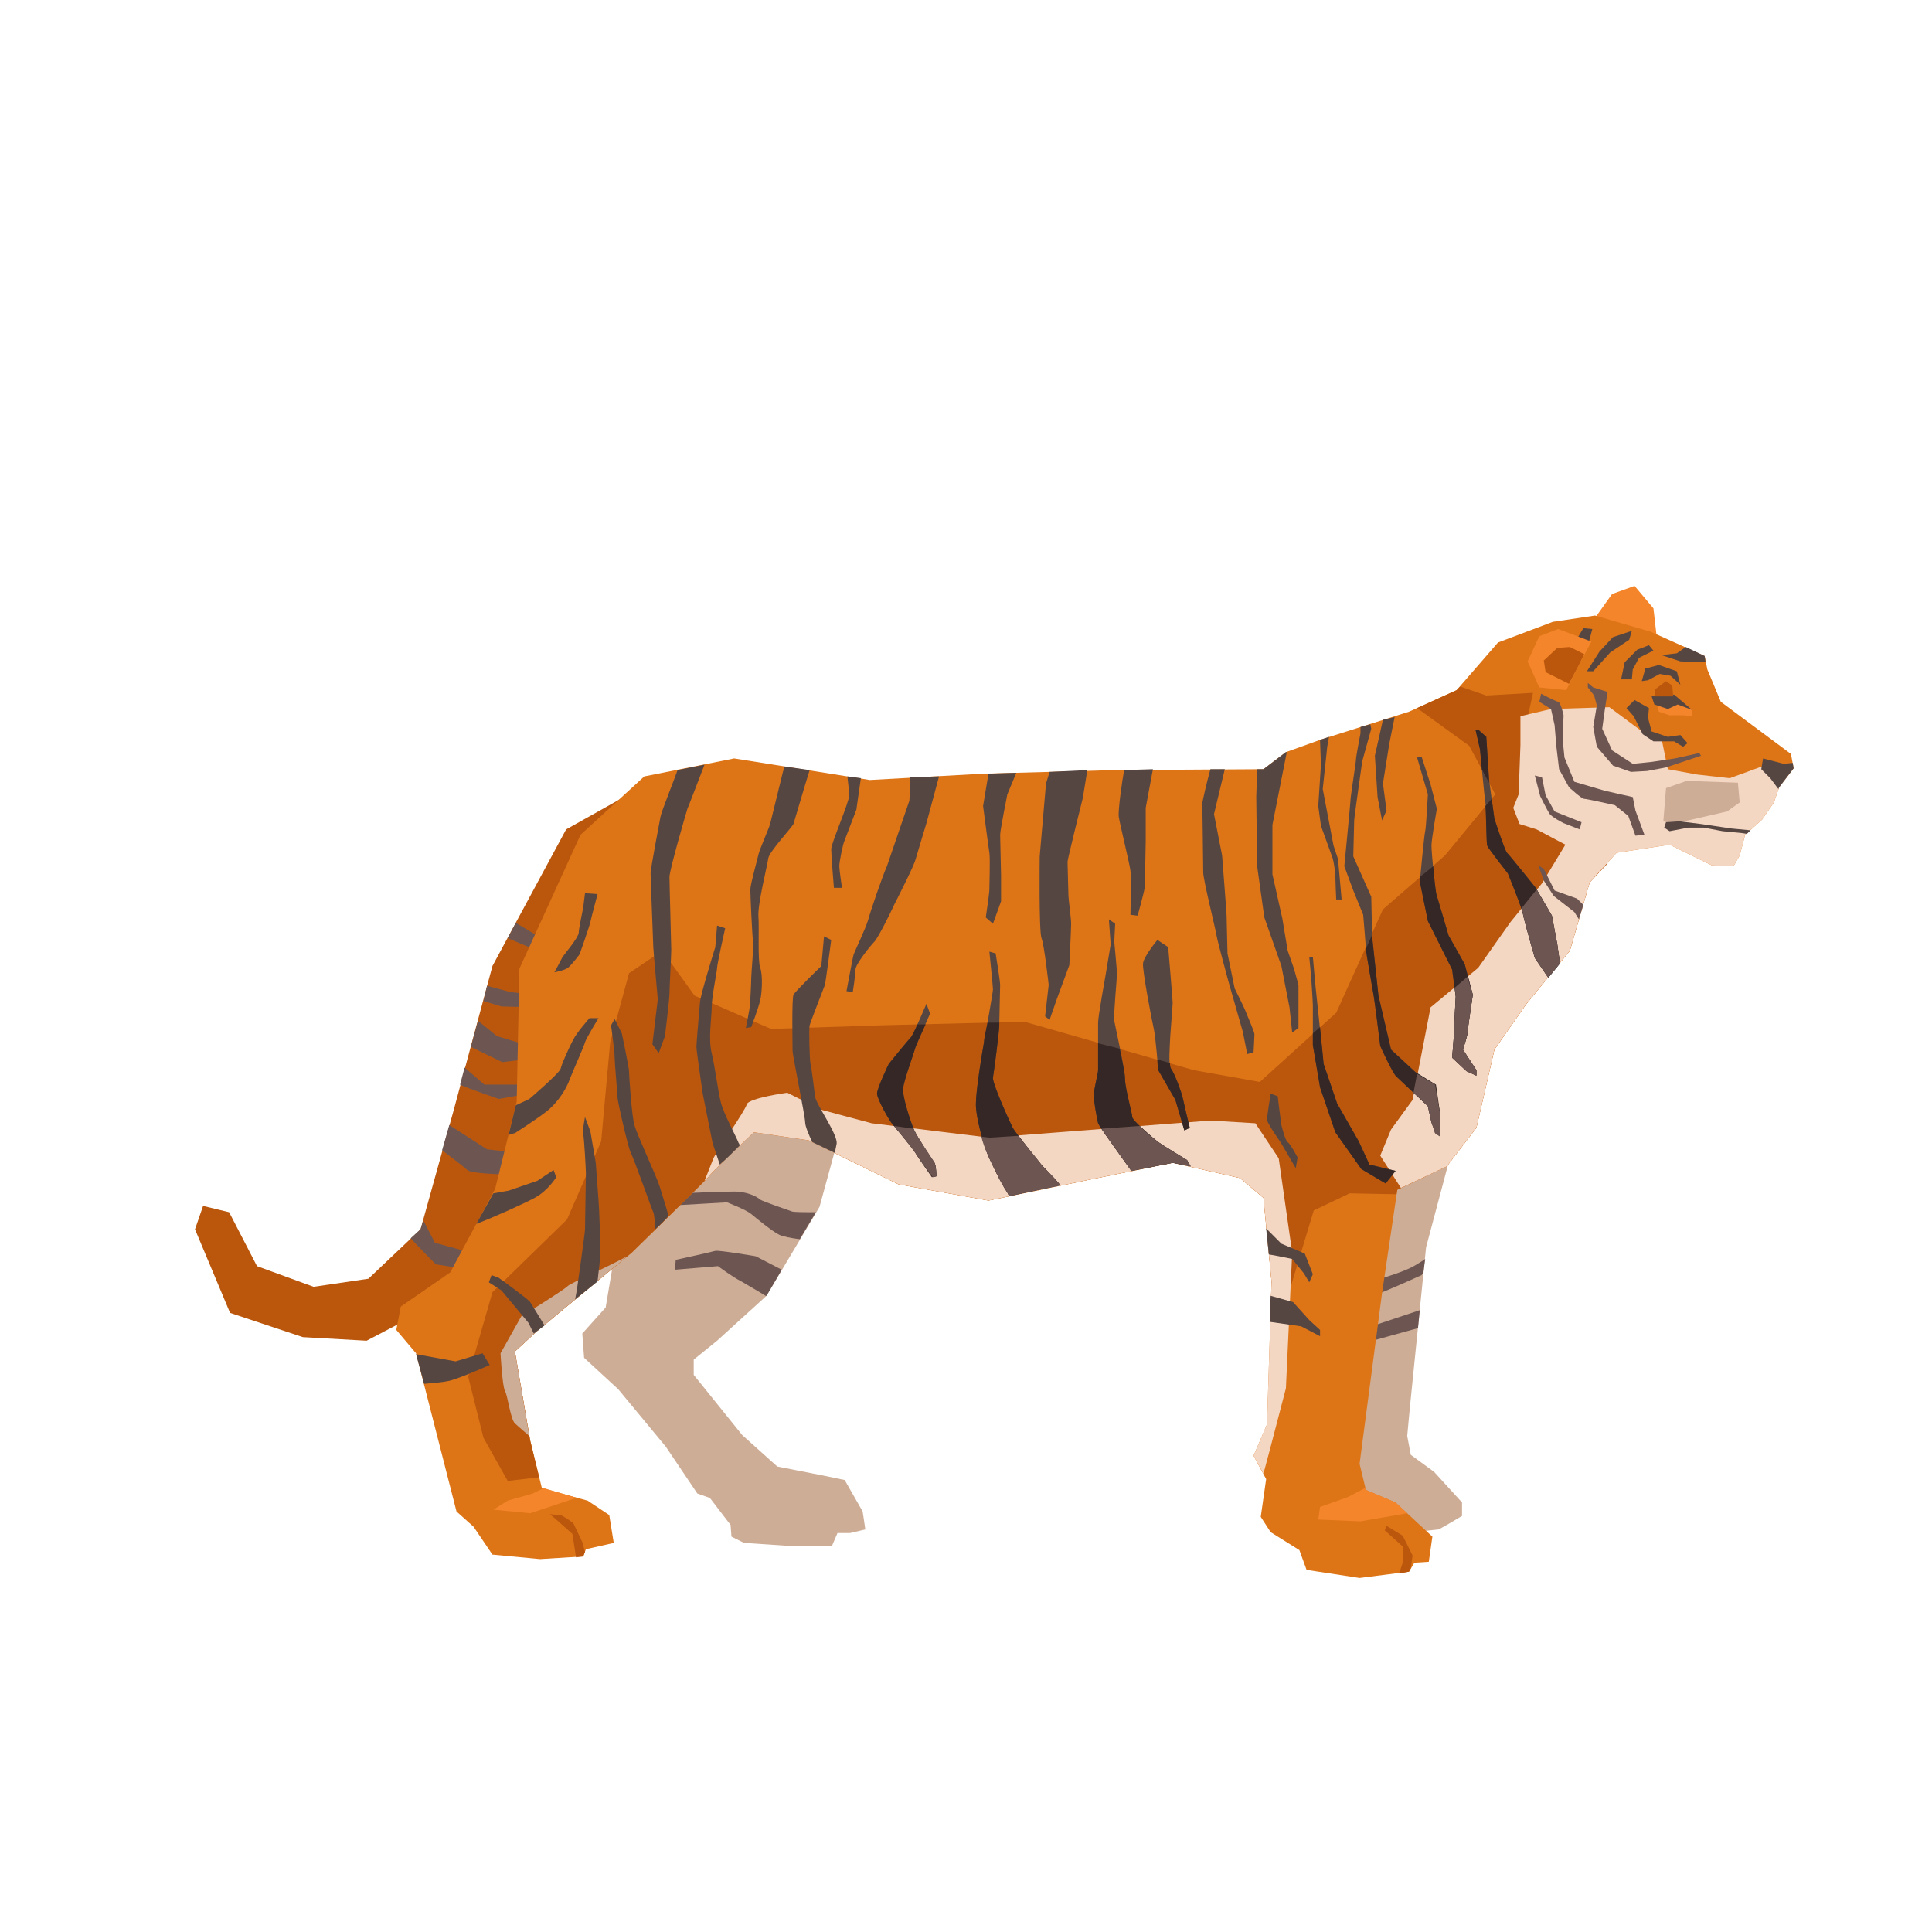 <svg version="1.2" xmlns="http://www.w3.org/2000/svg" viewBox="0 0 215 176" width="500" height="500">
	<title>tiger</title>
	<style>
		.s0 { fill: #ba570d } 
		.s1 { fill: #6d5652 } 
		.s2 { fill: #cead97 } 
		.s3 { fill: #f4852a } 
		.s4 { fill: #dd7517 } 
		.s5 { fill: #564642 } 
		.s6 { fill: #f4d7c3 } 
		.s7 { fill: #352725 } 
	</style>
	<g id="&lt;Group&gt;">
		<path id="&lt;Path&gt;" class="s0" d="m72.1 67.7l-9.1 5.1-8.2 15.2-4.3 16-3.7 13.3-5.8 5.5-6.1 0.9-6.3-2.3-3.1-6-2.9-0.7-0.9 2.6 3.9 9.3 8.1 2.7 7.1 0.4 6.1-3.2 9.6-11.4 3.8-16.4 1.7-14.7 4.6-9.7z"/>
		<path id="&lt;Path&gt;" class="s1" d="m56.5 84.9l0.9-1.7 3 1.8-1.3 1z"/>
		<path id="&lt;Path&gt;" class="s1" d="m53.8 91.9l0.4-1.7 2.6 0.7 2.7 0.3 0.2 1.4-3.9-0.1z"/>
		<path id="&lt;Path&gt;" class="s1" d="m52.4 97l0.8-2.9 2.1 1.7 3.3 1 0.5 1.5-3.2 0.4z"/>
		<path id="&lt;Path&gt;" class="s1" d="m51.4 101.3q0 0-0.2-0.1l0.5-1.9 2.2 1.9h4.5l0.4 1-3.3 0.6c0 0-3.7-1.3-4.1-1.5z"/>
		<path id="&lt;Path&gt;" class="s1" d="m50 105.7l4.2 2.7 3.7 0.4v0.4l-1.8 2c0 0-3.8-0.1-4.1-0.5-0.2-0.2-1.6-1.3-2.8-2.2z"/>
		<path id="&lt;Path&gt;" class="s1" d="m46.8 117.3l0.3-1 1.3 2.5 4 1.1-1.4 1.7-2.5-0.4c0 0-1.9-1.9-2.8-2.9z"/>
		<path id="&lt;Path&gt;" class="s2" d="m93.5 106.4l-2.3 8.4-5.9 9.9-5.5 5-2.6 2.1v1.7l5.4 6.7 3.9 3.5 5.1 1 2.4 0.5 2 3.5 0.3 2-1.7 0.4h-1.4l-0.6 1.4h-5.3l-4.5-0.3-1.4-0.7-0.1-1.3-2.3-3-1.4-0.5-3.5-5.2-5.3-6.4-3.8-3.5-0.2-2.7 2.6-2.9 1.5-8.9 10.7-17.7z"/>
		<path id="&lt;Path&gt;" class="s1" d="m79.6 119.7c0.4-0.1 4.5 0.6 4.5 0.6l2.9 1.5-1.7 2.9h-0.1c-0.8-0.5-2.2-1.3-2.7-1.6-1-0.5-2.6-1.7-2.6-1.7l-4.8 0.4 0.1-1.1c0 0 4.1-0.9 4.4-1z"/>
		<path id="&lt;Path&gt;" class="s1" d="m84.6 114c0.3 0.2 3.2 1.2 3.5 1.3 0.1 0.1 1.5 0.1 2.7 0.1l-1.8 3c-0.9-0.1-1.9-0.3-2.3-0.5-0.8-0.4-2.5-1.8-3.1-2.3-0.6-0.5-2.7-1.3-2.7-1.3l-5.2 0.3-0.2-1.3c0 0 4.8-0.2 6.2-0.2 1.5 0 2.6 0.6 2.9 0.9z"/>
		<path id="&lt;Path&gt;" class="s2" d="m162 106.9l-3.3 12.4-1.8 17.8-0.3 3.2 0.4 2.1 2.6 1.9 3.1 3.4v1.5l-1.7 1-0.9 0.5-6.7 0.7-6.3-3.8 6-39.5z"/>
		<path id="&lt;Path&gt;" class="s1" d="m150.4 128.1l2.8-0.2 4.8-1.6-0.2 2-6.5 1.8z"/>
		<path id="&lt;Path&gt;" class="s1" d="m150.8 123.3l2.8-0.5c0 0 2.8-0.8 3.9-1.5 0.3-0.2 0.7-0.4 1.1-0.7l-0.2 1.5-0.2 0.3c0 0-4.4 2-4.7 2-0.2 0-2.2 0.6-3 0.8z"/>
		<path id="&lt;Path&gt;" class="s3" d="m184.4 51.7l-0.4-3.5-2.1-2.5-2.5 0.9-2 2.8z"/>
		<path id="&lt;Path&gt;" class="s4" d="m198 68.1l1.6-2.1-0.3-1.6-7.8-5.8-1.5-3.6-0.3-1.5-6-2.7-6.2-1.8-4.7 0.7-6.1 2.3-4.6 5.3-5.3 2.4-9.8 3.1-3.9 1.4-2.5 1.9-16.6 0.1-14.6 0.4-12.6 0.7-15.1-2.4-10 2-7.1 6.5-6.8 14.9-0.3 14.8-2.4 9.7-5 9.3-5.5 3.8-0.5 2.6 2.2 2.6 4.5 17.6 1.9 1.7 2.1 3.1 5.3 0.5 4.8-0.3 0.3-0.8 3.1-0.7-0.5-3.1-2.4-1.6-5.1-1.4-1.3-5.3-1.7-9.9 2.5-2.3 10.5-8.7c0 0 8.4-8.2 8.6-8.5 0.2-0.4 5-4.9 5-4.9l6.1 0.9 10 4.9 10 1.8 12.1-2.5 8.4-1.7 7.5 1.7 2.6 2.2 0.9 9.3-0.5 15.9-1.5 3.5 1.4 2.6-0.6 4.2 1.1 1.7 3.2 2 0.8 2.2 5.9 0.9 5.5-0.7 0.6-1 1.6-0.1 0.4-2.8-4.1-3.8-3.3-1.4-0.7-2.9 2.5-19 1.7-11.5 5.5-2.6 3.3-4.3 2-8.7 3.5-5 4.9-6 2.2-7.6 3-3.3 5.9-0.9 4.7 2.3 2.4 0.1 0.7-1.2 0.6-2.3 1.9-1.7 1.3-1.9z"/>
		<path id="&lt;Path&gt;" class="s0" d="m60 144.9l-3.5 0.4-2.7-4.8-1.7-6.8 2.7-9.4 8.3-8.1 3.8-8.7 1-11 2.1-7.7 3.7-2.5 3.6 5 8.5 3.7 12.2-0.4 16-0.4 18.9 5.4 7.3 1.3 8.5-7.7 5.2-11.5 6.9-6 5.6-6.8-2.9-5.4-5.8-4.2 4.4-2 0.4-0.4 2.9 1 5.2-0.3-0.7 3.2-0.2 5.6 0.4 5.6 7.7 3.3 1.1 1.3-2 2.1-2.2 7.6-4.9 6-3.5 5-2 8.7-3.3 4.3-5.5 2.6-0.1 0.5-5.2-0.1-4 1.9-3.5 11.6-1.4 3.9 0.2-7.6-0.9-9.3-2.6-2.2-7.5-1.7-8.4 1.7-12.1 2.5-10-1.8-10-4.9-6.1-0.9c0 0-4.8 4.5-5 4.9-0.2 0.3-8.6 8.5-8.6 8.5l-10.5 8.7-2.5 2.3 1.7 9.9z"/>
		<path id="&lt;Path&gt;" class="s3" d="m184.3 58.6l0.3 1.1 1.2 0.4h1.6l0.9 0.1v-0.7l-1.8-0.9z"/>
		<path id="&lt;Path&gt;" class="s5" d="m186.3 57.8l-2.5 0.2 0.3 0.9 1.5 0.5 1.1-0.5 1.6 0.6z"/>
		<path id="&lt;Path&gt;" class="s0" d="m186.2 58l-0.1-1.2-0.7-0.5-1.2 0.9-0.1 0.8z"/>
		<path id="&lt;Path&gt;" class="s6" d="m164.3 106l-3.3 4.3-5.1 2.4-2.3-3.6 1.2-2.9 2.4-3.3 2-10.3 5.3-4.4 3.6-5.1 3.5-4.3 2.6-4.3-3.2-1.7-1.9-0.6-0.7-1.8 0.6-1.5 0.2-5.5v-3.2l3.4-0.8 6.5-0.2 3.5 2.6 2.3 0.9 0.7 3.4 3.3 0.6 3.6 0.4 4.1-1.5 2.3 1.3-0.9 1.2-0.6 1.7-1.3 1.9-1.9 1.7-0.6 2.3-0.7 1.2-2.4-0.1-4.7-2.3-5.9 0.9-3 3.3-2.2 7.6-4.9 6-3.5 5z"/>
		<path id="&lt;Path&gt;" class="s5" d="m196 66.1l0.2-1.2 2.3 0.6 1-0.1 0.1 0.6-1.6 2.1-0.1 0.2-0.9-1.2z"/>
		<path id="&lt;Path&gt;" class="s6" d="m79.4 109.4c0.1-0.4 3.6-5.4 3.7-6 0.2-0.7 4.5-1.3 4.5-1.3l3.8 1.9 5.6 1.5 13.1 1.6 24.6-1.9 5 0.3 2.6 3.9 1.5 10.5-0.7 15.1-1.7 6.5-0.8 3-1.1-2 1.5-3.5 0.5-15.9-0.9-9.3-2.6-2.2-7.5-1.7-8.4 1.7-12.1 2.5-10-1.8-10-4.9-6.1-0.9c0 0-4.8 4.5-5 4.9 0 0-0.2 0.2-0.5 0.5 0.5-1.2 0.9-2.3 1-2.5z"/>
		<path id="&lt;Path&gt;" class="s2" d="m59.8 128.6l-2.5 2.3 1.6 9.4c-0.8-0.7-1.5-1.3-1.6-1.4-0.5-0.5-0.8-3.1-1.1-3.6-0.3-0.5-0.5-4.2-0.5-4.2l2.3-4.1c0 0 4.7-2.9 5.2-3.4 0.3-0.3 3.8-1.8 6.6-3.3z"/>
		<path id="&lt;Path&gt;" class="s0" d="m64.1 153.8l-0.4-2.6-1.8-1.6-0.7-0.6c0 0 0.9 0.1 1.1 0.1 0.3 0 1.5 0.9 1.5 0.9l1 2.1 0.3 1.1-0.2 0.5z"/>
		<path id="&lt;Path&gt;" class="s0" d="m155.7 155.6l0.4-1.2v-1.8l-2-1.8 0.2-0.5 1.8 1.1 1.1 2.2-0.2 1.4-0.2 0.4z"/>
		<path id="&lt;Path&gt;" class="s5" d="m187 56.7l-0.4-1.5-2-0.7-1.5 0.4-0.4 1.4 0.7-0.1 1.3-0.7 1.2 0.2z"/>
		<path id="&lt;Path&gt;" class="s5" d="m184 52.9l-1.6 0.8-0.7 1.3-0.1 1.1h-1.2l0.4-1.9 1.4-1.4 1.3-0.5z"/>
		<path id="&lt;Path&gt;" class="s2" d="m193.4 67.6l0.2 2.2-1.4 1-3.9 0.9-2.2 0.5-1-0.3 0.3-3.7 2.3-0.8z"/>
		<path id="&lt;Path&gt;" class="s5" d="m181.9 58.4l1.6 0.9-0.1 1.1 0.4 1.5 1.8 0.6 1.4-0.2 0.8 0.9-0.5 0.4-1-0.6h-2.3l-1.2-0.8-1-2-0.8-0.9z"/>
		<path id="&lt;Path&gt;" class="s1" d="m189.1 64.3l-2.7 0.6-2.7 0.4-2 0.2-2.3-1.5-1.1-2.4 0.3-2.2 0.3-1.9-1.6-0.5-0.6-0.5v0.5l0.7 0.9 0.3 1.1-0.4 2.4 0.4 2.2 1.8 2.1 2 0.7 1.8-0.1 2.1-0.4 3.9-1.3z"/>
		<path id="&lt;Path&gt;" class="s1" d="m183 73.4l-1-2.7-0.3-1.5-3.1-0.7-3.4-1-1.1-2.7-0.2-2 0.1-2.7c0 0-0.3-1.4-0.6-1.5-0.4-0.1-1.9-0.9-1.9-0.9l-0.2 0.9 1.3 0.8 0.4 1.8 0.2 2.4 0.3 2.5 1.1 2c0 0 1.4 1.3 1.7 1.3 0.3 0 3.4 0.7 3.4 0.7l1.5 1.2 0.8 2.2z"/>
		<path id="&lt;Path&gt;" class="s1" d="m176 72l-3-1.2-1-1.8-0.4-2-0.8-0.2 0.6 2.3c0 0 0.8 1.6 1 1.9 0.2 0.4 1.6 1.1 1.6 1.1l1.8 0.7z"/>
		<path id="&lt;Path&gt;" class="s5" d="m171.9 56.2l2.2-1.5 0.8-2.1 1.3-2.2 1 0.1-0.4 1.5c0 0-1.2 1.9-1.4 2.3-0.2 0.4-1.4 2-1.7 2-0.3 0-1.5 0.4-1.5 0.4z"/>
		<path id="&lt;Path&gt;" class="s5" d="m178 53l1.5-1.6 2.1-0.7-0.3 1-2.1 1.4-1.9 2.1h-0.7z"/>
		<path id="&lt;Path&gt;" class="s5" d="m186.6 53.2l1-0.7 2.1 1 0.1 0.7h-0.3l-2.5-0.1-2.1-0.7z"/>
		<path id="&lt;Path&gt;" class="s5" d="m162.8 97.3c0 0 0.5-1.5 0.5-1.8 0-0.3 0.6-4.3 0.6-4.3l-0.9-3.4-1.8-3.2c0 0-1.2-4.1-1.3-4.4-0.2-0.3-0.6-4.9-0.6-5.6 0-0.7 0.6-4.1 0.6-4.1l-0.7-2.7-1-3.1-0.5 0.1 1.2 4.1c0 0-0.2 3.8-0.3 4.1-0.1 0.3-0.6 5.6-0.6 5.6l0.9 4.4 2.7 5.4 0.4 3c0 0-0.2 3.6-0.2 4.1 0 0.4-0.2 2.7-0.2 2.7l1.6 1.5 1.1 0.5v-0.6z"/>
		<path id="&lt;Path&gt;" class="s5" d="m155.3 110.8l-1.1 1.4-2.7-1.6-2.9-4.1-1.7-5-0.8-4.7c0 0 0-0.8 0-1.8 0-1.1 0-2.3 0-2.6 0-0.4-0.2-3.3-0.2-3.3l-0.2-2.1h0.4l0.3 3.3 0.9 8.6 1.5 4.4 2.4 4.2 1.2 2.6z"/>
		<path id="&lt;Path&gt;" class="s5" d="m142.2 102.5c0 0.3 0.4 3.2 0.4 3.2 0 0 0.4 1.7 0.7 1.9 0.3 0.2 1.1 1.7 1.1 1.7l-0.2 1.2-1.7-2.9c0 0-1.5-2.1-1.5-2.5 0-0.4 0.4-2.9 0.4-2.9z"/>
		<path id="&lt;Path&gt;" class="s5" d="m128.8 85.1l1.2 0.8c0 0 0.5 5.9 0.5 6.2 0 0.3-0.3 3.9-0.3 4.3 0 0.4-0.2 2.5 0.1 3 0.4 0.5 1.2 2.7 1.3 3.2 0.1 0.5 0.8 3.4 0.8 3.4l-0.6 0.3-1-3.4-1.9-3.3c0 0-0.3-3.7-0.5-4.6-0.2-0.8-1.3-6.6-1.2-7.3 0.1-0.8 1.6-2.6 1.6-2.6z"/>
		<path id="&lt;Path&gt;" class="s5" d="m66.5 80c0 0-0.7 2.6-0.8 3.1-0.1 0.5-1.2 3.6-1.2 3.6 0 0-0.9 1.2-1.3 1.5-0.4 0.3-1.5 0.5-1.5 0.5 0 0 0.7-1.3 0.9-1.7 0.2-0.3 1.8-2.2 1.8-2.7 0-0.4 0.5-2.8 0.5-2.8l0.2-1.6z"/>
		<path id="&lt;Path&gt;" class="s5" d="m143.1 64.2h0.1l-1.6 8.1v5.5l1.1 4.9 0.6 3.6 0.7 2 0.5 1.8v2.8 2l-0.7 0.5-0.3-2.8-0.9-4.6-1.9-5.4-0.8-5.7-0.1-7.7 0.1-3.1h0.7z"/>
		<path id="&lt;Path&gt;" class="s5" d="m135.1 71.1l0.9 4.6c0 0 0.5 6.4 0.5 6.7 0 0.3 0.1 4.2 0.1 4.2l0.8 3.9c0 0 1.1 2.2 1.2 2.5 0.1 0.3 1 2.3 1 2.6 0 0.3-0.1 2-0.1 2l-0.7 0.2-0.5-2.5-1.6-5.6c0 0-1.2-4.4-1.3-5-0.1-0.7-1.5-6.3-1.5-7.1 0-0.8-0.1-7.4-0.1-7.7 0-0.2 0.5-2.4 0.9-3.8h1.6z"/>
		<path id="&lt;Path&gt;" class="s5" d="m127.4 79.2c0 0.3-0.8 3.2-0.8 3.2l-0.8-0.1c0 0 0.1-4.1 0-4.9-0.1-0.8-1.2-5.3-1.3-6-0.1-0.7 0.4-4.2 0.6-5.2l3.2-0.1-0.8 4.3c0 0 0 3.2 0 3.7 0 0.4-0.1 4.7-0.1 5.1z"/>
		<path id="&lt;Path&gt;" class="s5" d="m120.5 69.3c0 0-1.7 6.8-1.7 7.1 0 0.4 0.1 3.5 0.1 3.8 0 0.3 0.3 2.5 0.3 3.1 0 0.6-0.2 4.6-0.2 4.6l-1.4 3.8-0.8 2.3-0.5-0.4 0.4-3.5c0 0-0.5-4.5-0.8-5.2-0.3-0.8-0.2-9.1-0.2-9.1l0.7-8.1 0.4-1.3 4.2-0.2z"/>
		<path id="&lt;Path&gt;" class="s5" d="m109.4 70.2l0.6-3.6 3.1-0.1-1 2.4c0 0-0.8 4-0.8 4.5 0 0.6 0.1 4 0.1 4.5 0 0.5 0 2.9 0 2.9l-0.9 2.5-0.8-0.7c0 0 0.4-2.7 0.4-3.1 0-0.5 0.1-3.5 0-4.1-0.1-0.6-0.7-5.2-0.7-5.2z"/>
		<path id="&lt;Path&gt;" class="s5" d="m95.8 67.1l-0.5 3.5c0 0-1.1 2.9-1.3 3.4-0.2 0.4-0.6 2.4-0.6 2.9 0 0.4 0.3 2.4 0.3 2.4h-0.9c0 0-0.3-3.6-0.3-4.3 0-0.7 2-5.2 2-6 0-0.4-0.1-1.2-0.2-2.1z"/>
		<path id="&lt;Path&gt;" class="s5" d="m96.6 82.9c0.3-1.1 1.6-4.9 2.1-6 0.4-1.2 2.3-6.7 2.5-7.3 0-0.3 0.1-1.4 0.1-2.6l3.2-0.1-1.4 5.2c0 0-1 3.3-1.2 4-0.2 0.8-2 4.3-2.4 5.1-0.4 0.9-1.8 3.7-2.2 4.1-0.4 0.4-2.1 2.5-2.1 3.1 0 0.6-0.3 2.5-0.3 2.5l-0.7-0.1c0 0 0.7-3.8 0.8-4.1 0.1-0.3 1.3-2.8 1.6-3.8z"/>
		<path id="&lt;Path&gt;" class="s5" d="m147 62.8l0.9-0.3-0.2 1.1-0.5 4.7 1.2 6.3 0.5 1.5 0.4 4.5h-0.6c0 0-0.1-2.1-0.1-2.6 0-0.5-0.2-1.7-0.3-2-0.1-0.3-1.3-3.6-1.3-3.6l-0.3-2.2 0.3-4.6-0.1-2.7z"/>
		<path id="&lt;Path&gt;" class="s5" d="m159.3 105.4l-0.4-1.8c0 0-3.1-2.9-3.5-3.3-0.4-0.3-1.8-3.4-1.8-3.4 0 0-0.6-4.8-0.7-5.4-0.1-0.6-0.9-5.1-0.9-5.4 0-0.3-0.3-3.8-0.3-3.8l-1.1-2.7-1-2.7c0 0 0.7-7.2 0.7-7.5 0-0.3 0.6-4.1 0.6-4.4 0-0.3 0.5-2.9 0.5-2.9v-0.7l1.1-0.3 0.1 0.5-1 3.6c0 0-0.9 6.3-0.9 6.6 0 0.3-0.1 4-0.1 4l2 4.5 0.1 4.5 0.7 6.5 1.4 6 2.7 2.5 2.2 1.4 0.6 3.5v2.3l-0.6-0.4z"/>
		<path id="&lt;Path&gt;" class="s5" d="m154.6 63.3l-0.7 4.4 0.4 3-0.5 1.1-0.5-2.6-0.3-4.6 0.9-4 1.3-0.3z"/>
		<path id="&lt;Path&gt;" class="s1" d="m173 79.6l2.5 0.9 0.7 0.7-0.5 1.6-0.5-0.8-2.3-1.8-1.1-1.7-0.6-1.7 0.6 0.4z"/>
		<path id="&lt;Path&gt;" class="s5" d="m164.5 61.7l0.9 0.8 0.3 4.7 0.6 4.4c0 0 1.1 3.4 1.4 3.8 0.4 0.4 3.2 3.9 3.2 3.9l1.8 3.1 0.6 3.2 0.3 2.1-1.3 1.6-1.5-2.2c0 0-1.2-4.2-1.3-4.8-0.1-0.7-1.7-4.6-1.7-4.6 0 0-2.2-2.8-2.3-3.1-0.1-0.3-0.1-4.3-0.2-4.8-0.1-0.5-0.6-5.9-0.6-5.9l-0.5-2.2z"/>
		<path id="&lt;Path&gt;" class="s5" d="m142.6 118.9l2.6 1.1 0.9 2.3-0.4 0.9-0.6-1-1.3-1.6-2-0.4-0.6-0.1-0.3-2.9z"/>
		<path id="&lt;Path&gt;" class="s5" d="m141.3 127.6l0.1-2.9 2.5 0.7 1.8 2 1.2 1.1v0.7l-2.1-1.1z"/>
		<path id="&lt;Path&gt;" class="s5" d="m83 94.9c0 0 0.3-1.5 0.4-2.1 0.1-0.7 0.2-3 0.2-3.5 0-0.5 0.3-3.6 0.2-4.1-0.1-0.5-0.3-5.2-0.3-5.7 0-0.6 0.8-3.4 0.9-3.9 0.1-0.5 1.2-3 1.3-3.4 0.1-0.4 1.4-5.7 1.4-5.7l0.2-0.7 2.8 0.4c-0.6 1.9-1.7 5.7-1.8 6-0.2 0.4-2.7 3.1-2.8 3.8-0.1 0.8-1.2 5.1-1.1 6.5 0.1 1.3-0.1 4.9 0.2 5.7 0.3 0.8 0.2 2.8 0 3.6-0.2 0.9-1 3-1 3z"/>
		<path id="&lt;Path&gt;" class="s5" d="m76.5 70.5c-0.1 0.3-2 6.8-2 7.6 0 0.8 0.2 7.5 0.2 8.1 0 0.6-0.2 4.3-0.2 4.9 0 0.6-0.5 4.7-0.5 4.7l-0.7 1.9-0.7-1 0.6-5c0 0-0.5-5.5-0.5-5.8 0-0.3-0.3-7.6-0.3-8.2 0-0.6 1-5.7 1.1-6.3 0.1-0.6 1.6-4.3 1.9-5.2l3-0.6c-0.7 1.8-1.8 4.7-1.9 4.9z"/>
		<path id="&lt;Path&gt;" class="s5" d="m91.4 88l0.3-3.3 0.8 0.4c0 0-0.6 4.6-0.7 5-0.1 0.3-1.6 4.1-1.7 4.5-0.1 0.4 0 4 0.1 4.3 0.1 0.3 0.4 2.8 0.5 3.6 0.1 0.9 2.6 4.3 2.4 5.3q-0.1 0.5-0.2 1l-2.5-1.2c-0.4-0.8-0.8-1.8-0.8-2.2 0-0.7-1.4-7.4-1.4-8 0-0.5-0.1-5.8 0.1-6.2 0.2-0.4 3.1-3.2 3.1-3.2z"/>
		<path id="&lt;Path&gt;" class="s5" d="m80.2 103.1c0.3 1.3 1.7 3.8 2 4.6q0.1 0.1 0.1 0.3c-0.7 0.7-1.5 1.5-2.2 2.1l-0.8-2.4-1.1-5.5c0 0-0.7-4.8-0.7-5.2 0-0.4 0.3-3.9 0.4-5 0.1-1 1.7-6.1 1.7-6.1l0.2-2.4 0.9 0.3c0 0-0.9 4-0.9 4.4 0 0.4-0.6 3.2-0.6 4.4 0 1.1-0.4 3.5 0 5.1 0.4 1.7 0.7 4.2 1 5.4z"/>
		<path id="&lt;Path&gt;" class="s5" d="m68.7 102.5c0-0.5-0.3-3.7-0.3-4.3 0-0.7-0.4-3.6-0.4-3.6l0.4-0.7 0.8 1.6c0 0 0.8 3.8 0.8 4.2 0 0.4 0.3 5 0.6 6 0.3 1.1 2.5 5.8 2.8 6.8 0.2 0.7 0.7 2.2 1 3.3q-0.7 0.8-1.5 1.5c0-0.8-0.1-1.7-0.2-1.9-0.2-0.4-2.2-6.1-2.5-6.6-0.3-0.6-1.5-5.8-1.5-6.3z"/>
		<path id="&lt;Path&gt;" class="s5" d="m64.3 123.3c0 0 0.8-5.6 0.8-6 0-0.4 0.1-5.6 0.1-6.2 0-0.5-0.2-4-0.3-4.4-0.1-0.4 0.2-1.9 0.2-1.9l0.6 1.6 0.6 3.5c0 0 0.2 2.8 0.3 4.1 0.1 1.2 0.2 4.4 0.2 5.9 0 0.9-0.2 2.1-0.3 3.2l-2.5 2c0.2-1 0.3-1.8 0.3-1.8z"/>
		<path id="&lt;Path&gt;" class="s5" d="m54.7 122.4l0.8 0.3c0 0 3.2 2.3 3.5 2.7 0.2 0.3 1.1 1.8 1.6 2.6l-0.8 0.6-0.4 0.3-0.6-1.2-3-3.6-1.4-0.9z"/>
		<path id="&lt;Path&gt;" class="s5" d="m50.7 132l3-0.9 0.8 1.3c0 0-3.8 1.7-4.7 1.8-0.4 0.1-1.5 0.2-2.6 0.3l-0.9-3.3z"/>
		<path id="&lt;Path&gt;" class="s3" d="m59.3 146.7l1.2-0.6 3.7 1.1-0.4 0.1-4.8 1.6-4.1-0.4 1.6-1z"/>
		<path id="&lt;Path&gt;" class="s5" d="m54.9 113.3l1.7-0.3 3.2-1.1 1.8-1.2 0.3 0.8c0 0-0.9 1.5-2.4 2.3-1.1 0.6-4.4 2.1-6.5 2.9z"/>
		<path id="&lt;Path&gt;" class="s5" d="m63.4 100.6c-0.3 0.9-1.2 2.5-2.6 3.6-1.3 1-3.2 2.2-3.5 2.4-0.1 0-0.3 0.1-0.7 0.2l0.8-3.3 1.5-0.7c0 0 3.4-2.9 3.5-3.4 0.1-0.5 1-2.5 1.4-3.2 0.3-0.7 1.8-2.4 1.8-2.4h1c0 0-1.4 2.3-1.5 2.7-0.1 0.4-1.3 3.1-1.7 4.1z"/>
		<path id="&lt;Path&gt;" class="s3" d="m177.1 51.9l-1.4 2.6-1.4 2.8-3-0.3-1.3-2.9 1.3-2.8 2.1-0.8z"/>
		<path id="&lt;Path&gt;" class="s0" d="m174.7 52.5l1.6 0.8-0.6 1.2-1.1 2.1-2.6-1.3-0.2-1.3 1.5-1.4z"/>
		<path id="&lt;Path&gt;" class="s3" d="m146.7 149.6l0.2-1.4 3.1-1.1 1.9-1 0.1 0.2 3.3 1.4 1.3 1.2-5.2 0.9z"/>
		<path id="&lt;Path&gt;" class="s5" d="m122.2 99.6c0-0.3 0-4.6 0-5.3 0-0.7 0.8-5.1 0.8-5.1l0.6-3.6-0.2-2.8 0.7 0.5-0.1 2c0 0 0.3 3.1 0.3 3.6 0 0.5-0.4 4.6-0.3 5.2 0.1 0.6 1.2 5.4 1.2 6.5 0 1 0.8 3.8 0.8 4.2 0 0.4 2.5 2.5 2.9 2.8 0.4 0.3 3.2 2 3.2 2l0.4 0.7-2-0.4-4.6 0.9-2-2.8c0 0-1.6-2.2-1.7-2.5-0.1-0.3-0.5-2.6-0.5-3.1 0-0.5 0.5-2.5 0.5-2.8z"/>
		<path id="&lt;Path&gt;" class="s7" d="m123.9 108c0 0-1.6-2.2-1.7-2.5-0.1-0.3-0.5-2.6-0.5-3.1 0-0.5 0.5-2.5 0.5-2.8 0-0.2 0-1.7 0-3l2.4 0.6c0.3 1.4 0.6 2.8 0.6 3.4 0 1 0.8 3.8 0.8 4.2 0 0.4 2.5 2.5 2.9 2.8 0.4 0.3 3.2 2 3.2 2l0.4 0.7-2-0.4-4.6 0.9z"/>
		<path id="&lt;Path&gt;" class="s1" d="m123.9 108c0 0-0.8-1.1-1.3-1.9l4.2-0.3c0.8 0.8 1.8 1.6 2.1 1.8 0.4 0.3 3.2 2 3.2 2l0.4 0.7-2-0.4-4.6 0.9z"/>
		<path id="&lt;Path&gt;" class="s5" d="m110.5 90.6c0-0.3-0.4-4.2-0.4-4.2l0.7 0.2c0 0 0.5 3.1 0.5 3.5 0 0.3-0.1 3.9-0.1 4.5 0 0.7-0.6 5.3-0.7 5.8-0.1 0.6 1.8 4.8 2.2 5.6 0.4 0.7 2.8 3.6 3.1 4 0.2 0.3 1.4 1.4 2.2 2.4l-5.7 1.2q-0.1-0.2-0.2-0.4c-0.6-0.8-1.9-3.5-2.3-4.5-0.4-1.1-1.2-3.8-1.2-5.3 0-1.6 0.7-5.8 0.9-6.9 0.2-1.1 1-5.6 1-5.9z"/>
		<path id="&lt;Path&gt;" class="s7" d="m111.2 94.6c0 0.7-0.6 5.3-0.7 5.8-0.1 0.6 1.8 4.8 2.2 5.6 0.4 0.7 2.8 3.6 3.1 4 0.2 0.3 1.4 1.4 2.2 2.4l-5.7 1.2q-0.1-0.2-0.2-0.4c-0.6-0.8-1.9-3.5-2.3-4.5-0.4-1.1-1.2-3.8-1.2-5.3 0-1.6 0.7-5.8 0.9-6.9 0-0.4 0.2-1.3 0.4-2.2h1.3q0 0.2 0 0.3z"/>
		<path id="&lt;Path&gt;" class="s1" d="m109.2 107l0.9 0.1 3.2-0.2c0.9 1.1 2.3 2.8 2.5 3.1 0.2 0.3 1.4 1.4 2.2 2.4l-5.7 1.2q-0.1-0.2-0.2-0.4c-0.6-0.8-1.9-3.5-2.3-4.5-0.2-0.4-0.4-1-0.6-1.7z"/>
		<path id="&lt;Path&gt;" class="s7" d="m128.8 98.4l1.4 0.4q0 0.4 0.1 0.6c0.4 0.5 1.2 2.7 1.3 3.2 0.1 0.5 0.8 3.4 0.8 3.4l-0.6 0.3-1-3.4-1.9-3.3c0 0-0.1-0.5-0.1-1.2z"/>
		<path id="&lt;Path&gt;" class="s5" d="m103.5 93.3c0 0-1.6 3.6-1.7 4-0.1 0.4-1.2 3.4-1.3 4.3-0.1 0.9 0.8 3.6 1.2 4.6 0.4 0.9 2 3.3 2.3 3.7 0.2 0.4 0.2 1.5 0.2 1.5l-0.4 0.1c0 0-1.5-2-1.8-2.5-0.3-0.6-2.2-2.8-2.6-3.3-0.4-0.4-1.8-2.9-1.8-3.5 0-0.6 1.3-3.3 1.3-3.3 0 0 2.1-2.6 2.5-3 0.3-0.4 1.7-3.7 1.7-3.7z"/>
		<path id="&lt;Path&gt;" class="s7" d="m101.4 95.9c0.1-0.2 0.4-0.7 0.7-1.4h0.9c-0.5 1.1-1.2 2.6-1.2 2.8-0.1 0.4-1.2 3.4-1.3 4.3-0.1 0.9 0.8 3.6 1.2 4.6 0.4 0.9 2 3.3 2.3 3.7 0.2 0.4 0.2 1.5 0.2 1.5l-0.5 0.1c0 0-1.4-2-1.7-2.5-0.3-0.6-2.2-2.8-2.6-3.3-0.4-0.4-1.8-2.9-1.8-3.5 0-0.6 1.3-3.3 1.3-3.3 0 0 2.1-2.6 2.5-3z"/>
		<path id="&lt;Path&gt;" class="s1" d="m101.6 106.1q0.1 0 0.1 0.1c0.4 0.9 2.1 3.3 2.3 3.7 0.2 0.4 0.2 1.5 0.2 1.5l-0.4 0.1c0 0-1.5-2-1.8-2.5-0.3-0.5-2-2.6-2.5-3.2z"/>
		<path id="&lt;Path&gt;" class="s7" d="m146.1 95.5l0.8-0.7 0.4 4.1 1.5 4.4 2.4 4.2 1.2 2.6 2.9 0.7-1.1 1.4-2.7-1.6-2.9-4.1-1.7-5-0.8-4.7c0 0 0-0.6 0-1.3z"/>
		<path id="&lt;Path&gt;" class="s7" d="m152.7 84.5v0.3l0.7 6.5 1.4 6 2.7 2.5 2.3 1.4 0.5 3.5v2.3l-0.5-0.4-0.5-1.2-0.4-1.8c0 0-3.1-2.9-3.5-3.3-0.4-0.3-1.8-3.4-1.8-3.4 0 0-0.6-4.8-0.7-5.4-0.1-0.6-0.9-5.1-0.9-5.4q0 0 0 0z"/>
		<path id="&lt;Path&gt;" class="s1" d="m159.3 105.4l-0.4-1.8c0 0-0.8-0.8-1.6-1.5l0.4-2.1 2 1.2 0.6 3.5v2.3l-0.6-0.4z"/>
		<path id="&lt;Path&gt;" class="s7" d="m159.9 80.2c0.1 0.3 1.3 4.4 1.3 4.4l1.8 3.2 0.9 3.4c0 0-0.6 4-0.6 4.3 0 0.3-0.5 1.8-0.5 1.8l1.5 2.3v0.6l-1.1-0.5-1.6-1.5c0 0 0.2-2.3 0.2-2.7 0-0.5 0.2-4.1 0.2-4.1l-0.4-3-2.7-5.4-0.9-4.4c0 0 0-0.2 0-0.5l1.5-1.2c0.1 1.4 0.3 3.1 0.4 3.3z"/>
		<path id="&lt;Path&gt;" class="s1" d="m163.3 89.2l0.6 2c0 0-0.6 4-0.6 4.3 0 0.3-0.5 1.8-0.5 1.8l1.5 2.3v0.6l-1.1-0.5-1.6-1.5c0 0 0.2-2.3 0.2-2.7 0-0.5 0.2-4.1 0.2-4.1l-0.1-1z"/>
		<path id="&lt;Path&gt;" class="s7" d="m165.3 70.2l0.7-0.8 0.3 2.2c0 0 1.1 3.4 1.4 3.8 0.4 0.4 3.2 3.9 3.2 3.9l1.8 3.1 0.6 3.2 0.3 2.1-1.3 1.6-1.5-2.2c0 0-1.2-4.2-1.3-4.8-0.1-0.7-1.7-4.6-1.7-4.6 0 0-2.2-2.8-2.3-3.1-0.1-0.3-0.1-3.2-0.2-4.4z"/>
		<path id="&lt;Path&gt;" class="s7" d="m165.7 67.2v0.4l-0.8-1.5c-0.1-1.2-0.2-2.2-0.2-2.2l-0.5-2.2h0.3l0.9 0.8z"/>
		<path id="&lt;Path&gt;" class="s1" d="m169.3 81.6l1.7-2.1 1.7 2.9 0.6 3.2 0.3 2.1-1.3 1.6-1.5-2.2c0 0-1.2-4.2-1.3-4.8q0-0.2-0.2-0.7z"/>
		<path id="&lt;Path&gt;" class="s5" d="m185.2 72.6l0.2-0.6 1.5-0.1 2.4 0.3 3.4 0.5 2.1 0.2-0.4 0.4-0.6-0.1-2.1-0.2-2.1-0.4h-1.7l-2.1 0.4z"/>
	</g>
</svg>